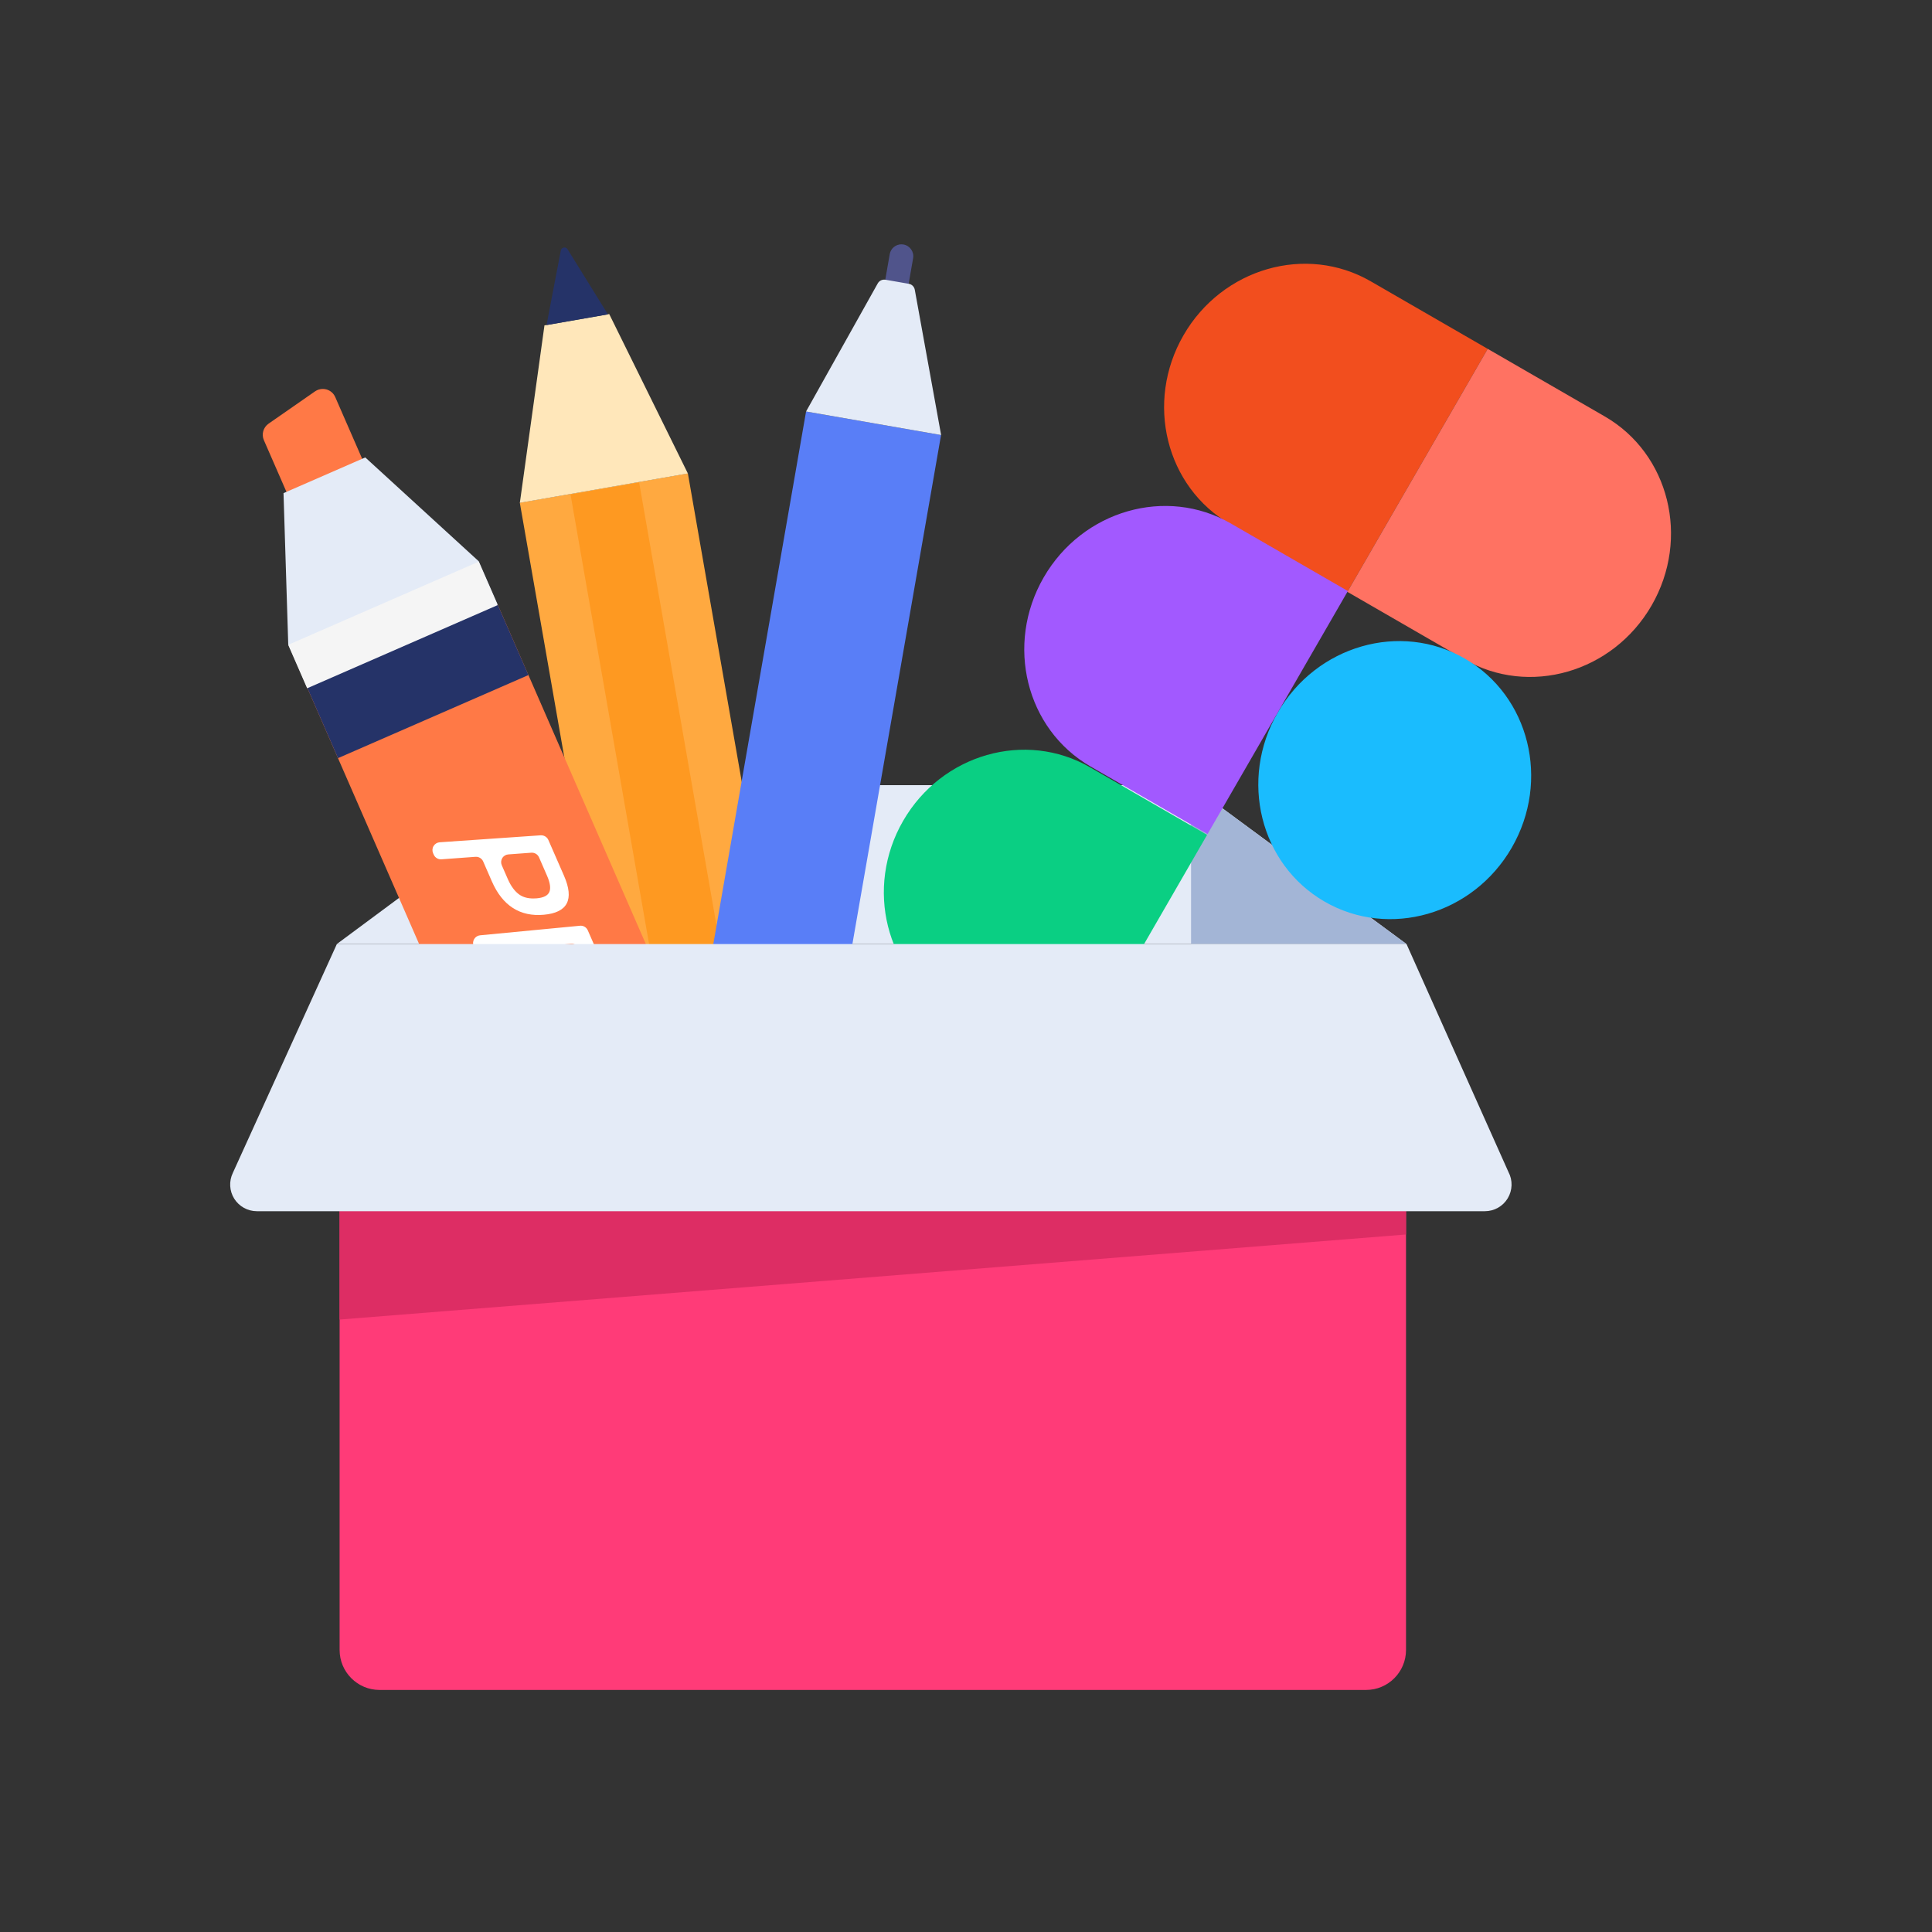 <svg width="492" height="492" viewBox="0 0 492 492" fill="none" xmlns="http://www.w3.org/2000/svg">
<rect x="0" y="0" width="492" height="492" fill="#333333" stroke="none"/>
<g clip-path="url(#clip0_116_92)">
<path d="M140.334 199.948L85.764 240.416H358.184L303.314 199.948H140.334Z" fill="#E4EBF7"/>
<path d="M303.314 240.379L358.185 240.416L303.314 199.948V240.379Z" fill="#A3B5D6"/>
<path d="M132.376 128.022L178.888 394.255C179.952 400.349 185.764 404.435 191.858 403.365L212.568 399.749C218.662 398.679 222.748 392.873 221.678 386.779L175.172 120.546L132.376 128.022Z" fill="#FFA940"/>
<path d="M138.652 82.856L132.383 128.048L175.172 120.571L155.144 79.978L138.652 82.856Z" fill="#FFE7BA"/>
<path d="M143.563 63.041C143.187 63.103 142.887 63.404 142.818 63.779L139.177 82.793L154.818 80.059L144.532 63.466C144.357 63.191 144.057 63.022 143.738 63.022C143.675 63.022 143.619 63.028 143.563 63.041Z" fill="#253368"/>
<path d="M145.29 125.921L193.704 403.046L211.172 399.993L162.764 122.861L145.29 125.921Z" fill="#FE9921"/>
<path d="M204.841 382.067L204.102 403.271C203.871 409.828 209.001 415.327 215.558 415.552C222.115 415.784 227.615 410.654 227.846 404.103L228.578 382.893L204.847 382.067H204.841Z" fill="#253368"/>
<path d="M226.576 64.73L225.268 72.232C224.98 73.871 226.088 75.441 227.727 75.723C229.372 76.011 230.936 74.909 231.224 73.264L232.532 65.762C232.82 64.117 231.719 62.553 230.073 62.265C229.898 62.24 229.723 62.221 229.547 62.221C228.108 62.221 226.832 63.253 226.576 64.73Z" fill="#50548B"/>
<path d="M160.38 362.565C159.31 368.665 163.402 374.472 169.502 375.535L181.784 377.675C187.884 378.732 193.691 374.653 194.748 368.553L239.646 110.779L205.272 104.791L160.38 362.565Z" fill="#597EF7"/>
<path d="M223.528 72.169L205.271 104.791L239.664 110.785L232.957 73.783C232.813 73.007 232.2 72.394 231.418 72.269L225.486 71.237C225.38 71.218 225.274 71.212 225.167 71.212C224.498 71.212 223.866 71.568 223.528 72.169Z" fill="#E4EBF7"/>
<path d="M80.221 99.668L68.396 107.889C67.044 108.827 66.544 110.592 67.201 112.099L74.371 128.517C75.128 130.269 77.168 131.063 78.92 130.3L91.865 124.65C93.617 123.881 94.417 121.847 93.654 120.095L85.37 101.113C84.957 100.168 84.138 99.455 83.137 99.173C82.836 99.092 82.517 99.048 82.211 99.048C81.504 99.048 80.815 99.255 80.221 99.668Z" fill="#FF7946"/>
<path d="M78.225 175.091L167.87 380.472L216.365 359.306L126.72 153.925L78.225 175.091Z" fill="#FF7946"/>
<path d="M78.225 175.091L86.077 193.067L134.572 171.907L126.72 153.925L78.225 175.091Z" fill="#253368"/>
<path d="M72.2 125.582L73.401 164.023L78.225 175.091L126.72 153.925L121.927 142.944L93.022 116.491L72.2 125.582Z" fill="#E4EBF7"/>
<path d="M73.388 164.216L78.219 175.278L126.708 154.106L121.877 143.05L73.388 164.216Z" fill="#F5F5F5"/>
<path d="M137.693 212.718L111.966 214.495C111.328 214.539 110.746 214.896 110.414 215.446C110.077 215.991 110.033 216.673 110.289 217.267L110.458 217.649C110.796 218.418 111.578 218.894 112.417 218.831L121.082 218.193C121.92 218.13 122.709 218.612 123.047 219.382L125.249 224.431C127.971 230.669 132.45 233.503 138.513 232.946C144.576 232.396 146.265 229.061 143.631 223.023L139.646 213.907C139.326 213.181 138.607 212.718 137.819 212.718C137.781 212.718 137.737 212.718 137.693 212.718ZM132.256 227.816C131.13 227.027 130.123 225.707 129.316 223.855L127.783 220.345C127.526 219.757 127.57 219.081 127.902 218.531C128.233 217.98 128.815 217.624 129.453 217.58L135.31 217.148C136.148 217.092 136.93 217.561 137.268 218.331L139.32 223.042C140.109 224.838 140.284 226.227 139.902 227.134C139.514 228.041 138.476 228.61 136.68 228.767C136.386 228.792 136.085 228.804 135.804 228.804C134.396 228.804 133.189 228.479 132.256 227.816Z" fill="white"/>
<path d="M147.699 235.749L122.259 238.183C121.633 238.246 121.064 238.602 120.745 239.147C120.42 239.691 120.382 240.36 120.626 240.936L127.371 256.384C127.721 257.178 128.547 257.654 129.41 257.554C130.03 257.485 130.587 257.116 130.9 256.578C131.212 256.033 131.25 255.376 130.993 254.801L126.614 244.753C126.37 244.171 126.407 243.508 126.726 242.963C127.045 242.425 127.609 242.062 128.234 242.006L133.052 241.568C133.903 241.487 134.704 241.956 135.048 242.738L139.721 253.437C140.072 254.231 140.904 254.713 141.767 254.619C142.387 254.544 142.937 254.175 143.256 253.631C143.563 253.093 143.601 252.43 143.35 251.854L139.696 243.483C139.446 242.901 139.49 242.237 139.809 241.699C140.128 241.161 140.691 240.798 141.317 240.736L145.371 240.329C146.222 240.248 147.029 240.711 147.373 241.493L152.335 252.849C152.685 253.65 153.511 254.119 154.374 254.019C155 253.944 155.557 253.581 155.864 253.03C156.176 252.473 156.208 251.81 155.939 251.235L149.688 236.919C149.369 236.194 148.662 235.737 147.886 235.737C147.824 235.737 147.761 235.743 147.699 235.749Z" fill="white"/>
<path d="M86.484 289.813V420.176C86.484 425.801 91.046 430.362 96.67 430.362H347.868C353.493 430.362 358.054 425.801 358.054 420.176V289.813H86.484Z" fill="#FF3B78"/>
<path d="M86.483 260.081V336.037L358.053 314.376V260.081H86.483Z" fill="#DD2D64"/>
<g clip-path="url(#clip1_116_92)">
<path d="M241.988 257.079C258.438 266.576 279.765 260.468 289.593 243.445L307.398 212.607L277.597 195.402C261.148 185.904 239.821 192.012 229.992 209.035C220.164 226.058 225.538 247.581 241.988 257.079Z" fill="#0ACF83"/>
<path d="M301.391 85.37C311.252 68.289 332.606 62.135 349.056 71.632L378.856 88.837L343.127 150.722L313.326 133.517C296.877 124.02 291.53 102.45 301.391 85.37Z" fill="#F24E1E"/>
<path d="M378.856 88.837L408.656 106.043C425.106 115.54 430.453 137.11 420.592 154.19C410.731 171.27 389.377 177.425 372.927 167.927L343.127 150.722L378.856 88.837Z" fill="#FF7262"/>
<path d="M384.982 215.867C375.121 232.947 353.767 239.102 337.318 229.604C320.868 220.107 315.521 198.537 325.382 181.457C335.243 164.377 356.597 158.222 373.047 167.72C389.496 177.217 394.844 198.787 384.982 215.867Z" fill="#1ABCFE"/>
<path d="M265.782 147.046C275.643 129.966 296.997 123.812 313.446 133.309L343.247 150.514L307.517 212.399L277.717 195.194C261.268 185.697 255.92 164.127 265.782 147.046Z" fill="#A259FF"/>
</g>
<path d="M85.782 240.417L59.286 298.71C58.278 300.818 58.416 303.29 59.655 305.267C60.9 307.238 63.071 308.439 65.398 308.445H378.137C380.521 308.445 382.736 307.194 383.962 305.148C385.188 303.102 385.257 300.562 384.143 298.466L358.185 240.417H85.782Z" fill="#E4EBF7"/>
</g>
<defs>
<clipPath id="clip0_116_92">
<rect width="492" height="492" fill="white"/>
</clipPath>
<clipPath id="clip1_116_92">
<rect width="244.726" height="244.726" fill="white" transform="translate(280.542 14.414) rotate(30)"/>
</clipPath>
</defs>
</svg>
